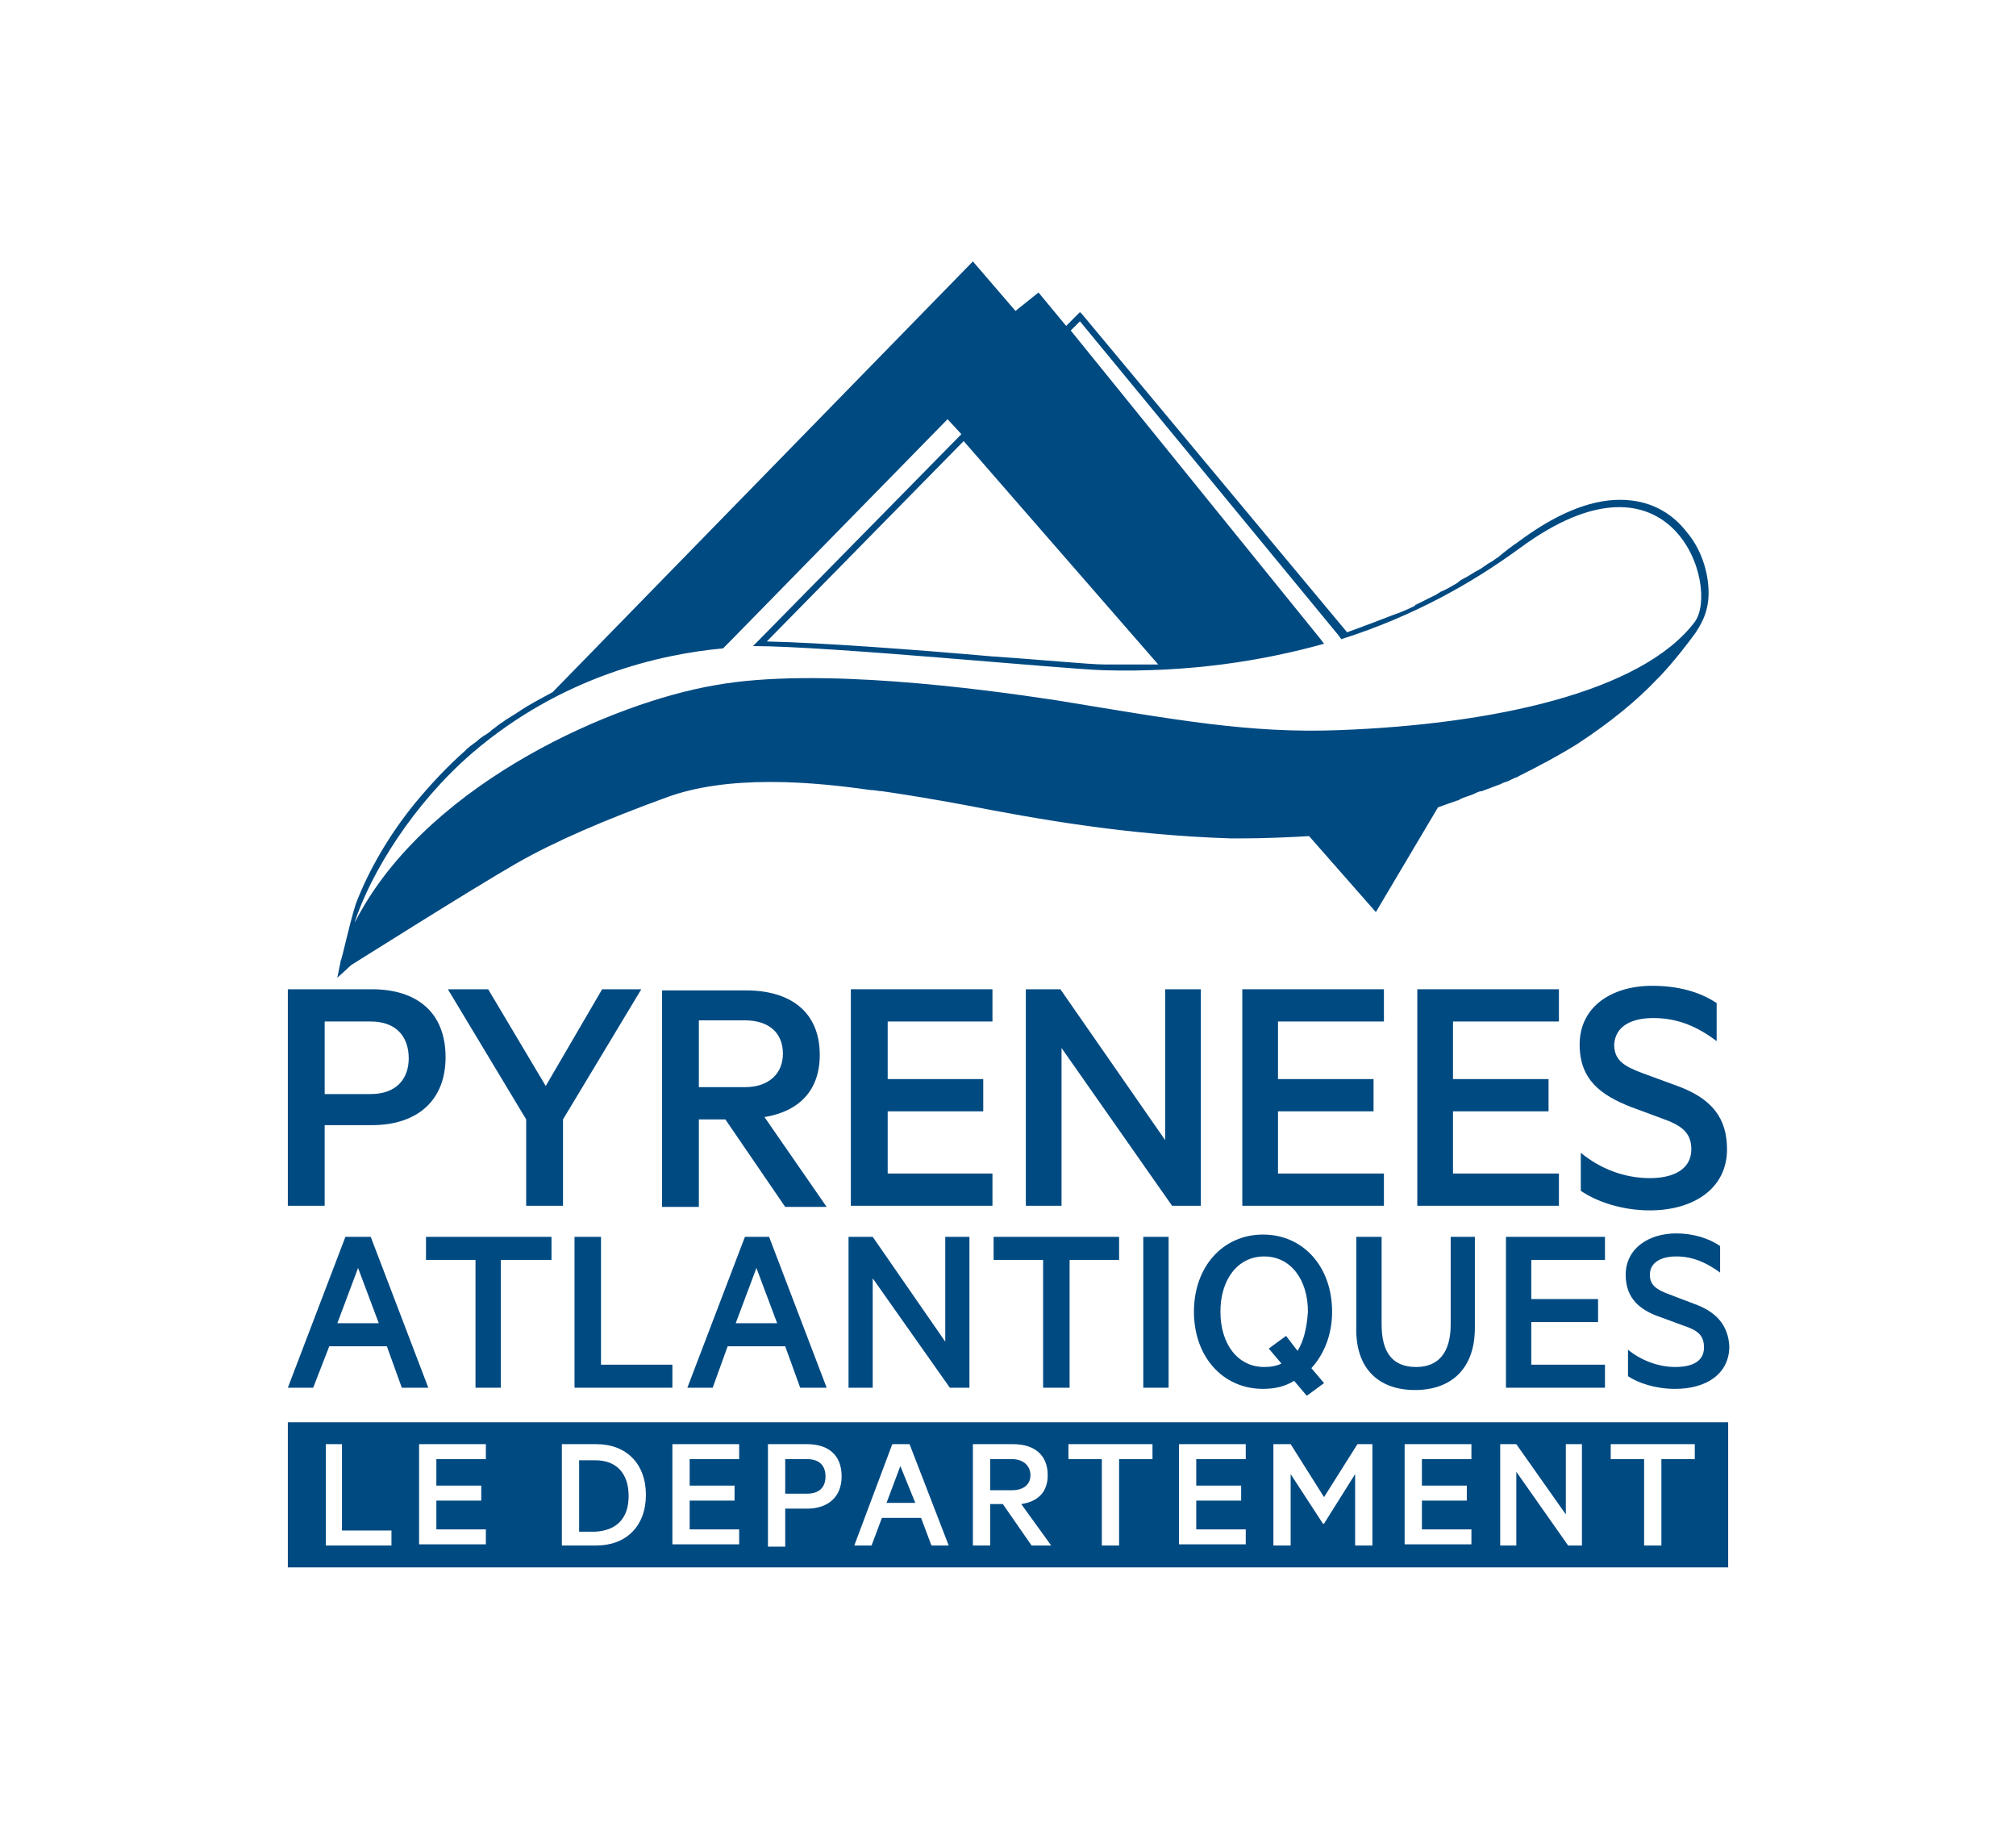 <?xml version="1.0" encoding="utf-8"?>
<!-- Generator: Adobe Illustrator 20.0.0, SVG Export Plug-In . SVG Version: 6.00 Build 0)  -->
<svg version="1.1" xmlns="http://www.w3.org/2000/svg" xmlns:xlink="http://www.w3.org/1999/xlink" x="0px" y="0px"
	 viewBox="0 0 175.1 159" style="enable-background:new 0 0 175.1 159;" xml:space="preserve">
<style type="text/css">
	.st0{fill:#FFFFFF;}
	.st1{fill:#004A82;}
</style>
<g id="Calque_3">
	<rect class="st0" width="175.1" height="159"/>
</g>
<g id="Calque_2">
</g>
<g id="Calque_4">
</g>
<g id="Calque_5">
	<g>
		<path class="st1" d="M30.5,83.8c0.5-0.3,10.3-6.5,14.3-8.8c3.3-1.9,7.7-3.8,13.2-5.8c2.5-0.9,5.5-1.3,8.9-1.3
			c3.4,0,6.6,0.4,8.7,0.7c0.4,0,0.7,0.1,1,0.1c2.1,0.3,4.5,0.7,7.2,1.2c6.2,1.2,13.9,2.6,23.1,2.9c0.3,0,0.6,0,1,0
			c1.8,0,4.2-0.1,5.8-0.2l5.8,6.6l5.4-9.1v0c0.6-0.2,1.1-0.4,1.7-0.6c0.1,0,0.1,0,0.2-0.1c0.4-0.2,0.9-0.3,1.3-0.5
			c0.2-0.1,0.4-0.2,0.6-0.2c0.3-0.1,0.5-0.2,0.8-0.3c0.3-0.1,0.5-0.2,0.8-0.3c0.2-0.1,0.4-0.2,0.5-0.2c0.3-0.1,0.6-0.3,0.9-0.4
			c0.1,0,0.2-0.1,0.2-0.1c1.8-0.9,3.5-1.8,5.1-2.8c2.9-1.9,5.2-3.8,6.9-5.6c0.1-0.1,0.1-0.1,0.2-0.2c0,0,0.1-0.1,0.1-0.1
			c1.3-1.4,2.3-2.7,3.1-3.8c0.3-0.5,1.1-1.6,1.1-3.4c0-1.9-0.7-3.9-1.9-5.3c-1-1.3-2.8-2.8-5.8-2.8c-2.7,0-5.7,1.3-8.9,3.7
			c-0.6,0.4-1.1,0.8-1.7,1.3c-0.2,0.1-0.4,0.3-0.6,0.4c-0.4,0.2-0.7,0.5-1.1,0.7c-0.4,0.2-0.8,0.5-1.2,0.7c-0.2,0.1-0.4,0.2-0.6,0.4
			c-0.5,0.3-1,0.6-1.5,0.8c-0.1,0.1-0.2,0.1-0.3,0.2c-0.6,0.3-1.2,0.6-1.8,0.9c0,0-0.1,0-0.1,0.1c-0.6,0.3-1.3,0.6-1.9,0.8
			c0,0,0,0,0,0c-1.3,0.5-2.6,1-4,1.5c0,0,0,0,0,0L94,27.3l-0.2-0.2l-1.2,1.2l-2.4-2.9l-2,1.6l-3.7-4.3L48,60.1l0,0
			c-0.9,0.5-1.9,1-2.8,1.6c-0.1,0.1-0.2,0.1-0.3,0.2c-0.3,0.2-0.5,0.3-0.8,0.5c-0.2,0.1-0.4,0.3-0.6,0.4c-0.3,0.2-0.5,0.4-0.8,0.6
			c-0.2,0.2-0.5,0.4-0.7,0.5c-0.1,0.1-0.3,0.2-0.4,0.3c-0.3,0.3-0.7,0.5-1,0.8c0,0-0.1,0-0.1,0.1c-1.6,1.4-3.1,3-4.5,4.7
			c-2.2,2.7-4,5.8-5.1,8.7l0,0l0,0v0c-0.6,1.9-1.2,4.8-1.3,4.9l-0.3,1.5v0L30.5,83.8L30.5,83.8z M100.6,57.7L100.6,57.7
			c-0.4,0-0.7,0-1.1,0c-0.6,0-1.3,0-1.9,0c-0.5,0-1.1,0-1.6,0c-1.4,0-5.3-0.4-9.8-0.7c-6.8-0.6-15-1.2-19.6-1.3l0,0l17.1-17.4
			L100.6,57.7z M41,65.4c7.8-6.7,16.4-8.6,21.8-9.1l0.6-0.6l18.9-19.3l1.2,1.3L65.9,55.6h0h0l-0.5,0.5c6.6,0,26.9,2,30.5,2.1
			c7.4,0.2,13.7-0.8,19.1-2.3l-0.3-0.4L93,28.7l0.8-0.8l22.4,27.2l0.3,0.4c6.3-2,11.4-4.9,15.5-7.9c13.3-9.8,17.4,3.4,15.2,6.4
			c-4.6,6.1-17.5,8.9-30.9,9.4c-7.8,0.3-14.2-0.9-24.6-2.6c-6.6-1-20.8-2.9-29.6-1.3c-8.8,1.5-24.4,8.3-30.8,19.7
			c-0.2,0.3-0.3,0.6-0.5,0.9C32.2,75.8,35.9,69.8,41,65.4z"/>
		<path class="st1" d="M28.2,97.7h4.1c3.9,0,6.4-2.1,6.4-5.9c0-3.9-2.5-5.9-6.4-5.9H25v18.8h3.2V97.7z M28.2,88.7h4
			c2.2,0,3.3,1.3,3.3,3.2c0,1.8-1.1,3.1-3.3,3.1h-4V88.7z"/>
		<polygon class="st1" points="48.9,97.2 55.7,85.9 52.3,85.9 47.4,94.3 42.4,85.9 38.9,85.9 45.7,97.2 45.7,104.7 48.9,104.7 		"/>
		<path class="st1" d="M66.4,97c3-0.5,4.8-2.3,4.8-5.4c0-3.7-2.5-5.6-6.4-5.6h-7.3v18.8h3.2v-7.6H63l5.2,7.6h3.6L66.4,97z
			 M60.7,94.4v-5.8h4c2.1,0,3.3,1.1,3.3,2.9c0,1.7-1.2,2.9-3.3,2.9H60.7z"/>
		<polygon class="st1" points="86.2,88.7 86.2,85.9 73.9,85.9 73.9,104.7 86.2,104.7 86.2,101.9 77.1,101.9 77.1,96.5 85.4,96.5 
			85.4,93.7 77.1,93.7 77.1,88.7 		"/>
		<polygon class="st1" points="104.3,104.7 104.3,85.9 101.2,85.9 101.2,99 92.1,85.9 89.1,85.9 89.1,104.7 92.2,104.7 92.2,91 
			101.8,104.7 		"/>
		<polygon class="st1" points="120.2,101.9 111,101.9 111,96.5 119.3,96.5 119.3,93.7 111,93.7 111,88.7 120.2,88.7 120.2,85.9 
			107.9,85.9 107.9,104.7 120.2,104.7 		"/>
		<polygon class="st1" points="135.4,101.9 126.2,101.9 126.2,96.5 134.5,96.5 134.5,93.7 126.2,93.7 126.2,88.7 135.4,88.7 
			135.4,85.9 123.1,85.9 123.1,104.7 135.4,104.7 		"/>
		<path class="st1" d="M143.6,88.4c2.2,0,3.9,0.8,5.5,2v-3.3c-1.5-1-3.4-1.5-5.6-1.5c-3.5,0-6.3,1.8-6.3,5.1c0,3.1,1.9,4.4,4.4,5.4
			l2.7,1c1.7,0.6,2.6,1.2,2.6,2.7c0,1.7-1.5,2.5-3.6,2.5c-2.2,0-4.3-0.8-6-2.2v3.3c1.3,0.9,3.5,1.7,6,1.7c3.8,0,6.7-1.9,6.7-5.3
			c0-2.7-1.3-4.4-4.3-5.5l-3-1.1c-1.6-0.6-2.5-1.1-2.5-2.5C140.3,89.1,141.7,88.4,143.6,88.4z"/>
		<path class="st1" d="M28.6,116.9h5l1.3,3.6h2.3l-5-13.1H30l-5,13.1h2.2L28.6,116.9z M31.1,110.1l1.8,4.8h-3.6L31.1,110.1z"/>
		<polygon class="st1" points="43.5,120.5 43.5,109.4 47.9,109.4 47.9,107.4 37,107.4 37,109.4 41.3,109.4 41.3,120.5 		"/>
		<polygon class="st1" points="58.4,118.5 52.2,118.5 52.2,107.4 49.9,107.4 49.9,120.5 58.4,120.5 		"/>
		<path class="st1" d="M64.7,107.4l-5,13.1h2.2l1.3-3.6h5l1.3,3.6h2.3l-5-13.1H64.7z M63.9,114.9l1.8-4.8l1.8,4.8H63.9z"/>
		<polygon class="st1" points="75.8,107.4 73.7,107.4 73.7,120.5 75.8,120.5 75.8,111 82.5,120.5 84.2,120.5 84.2,107.4 82.1,107.4 
			82.1,116.5 		"/>
		<polygon class="st1" points="92.9,120.5 92.9,109.4 97.2,109.4 97.2,107.4 86.3,107.4 86.3,109.4 90.6,109.4 90.6,120.5 		"/>
		<rect x="99.3" y="107.4" class="st1" width="2.2" height="13.1"/>
		<path class="st1" d="M109.7,107.2c-3.5,0-6,2.8-6,6.7c0,3.9,2.5,6.7,6,6.7c1,0,1.9-0.2,2.7-0.7l1.1,1.3l1.5-1.1l-1.1-1.3
			c1.1-1.2,1.8-2.9,1.8-4.9C115.7,110,113.2,107.2,109.7,107.2z M112.7,117.3l-1-1.3l-1.5,1.1l1.1,1.3c-0.4,0.2-0.9,0.3-1.5,0.3
			c-2.3,0-3.8-2-3.8-4.8c0-2.8,1.5-4.8,3.8-4.8s3.8,2,3.8,4.8C113.5,115.4,113.2,116.5,112.7,117.3z"/>
		<path class="st1" d="M122.9,120.7c3.1,0,5.2-1.8,5.2-5.4v-7.9H126v7.6c0,2.5-1.1,3.7-3,3.7c-2,0-3-1.2-3-3.7v-7.6h-2.2v7.8
			C117.7,118.9,119.8,120.7,122.9,120.7z"/>
		<polygon class="st1" points="139.4,109.4 139.4,107.4 130.8,107.4 130.8,120.5 139.4,120.5 139.4,118.5 133,118.5 133,114.8 
			138.8,114.8 138.8,112.8 133,112.8 133,109.4 		"/>
		<path class="st1" d="M147.1,113.2l-2.1-0.8c-1.1-0.4-1.7-0.8-1.7-1.7c0-1.1,1-1.6,2.3-1.6c1.5,0,2.7,0.6,3.8,1.4v-2.3
			c-1-0.7-2.4-1.1-3.8-1.1c-2.4,0-4.4,1.3-4.4,3.6c0,2.1,1.3,3.1,3.1,3.7l1.9,0.7c1.2,0.4,1.8,0.8,1.8,1.9c0,1.2-1,1.7-2.5,1.7
			c-1.5,0-3-0.6-4.1-1.5v2.3c0.9,0.6,2.4,1.1,4.1,1.1c2.7,0,4.7-1.3,4.7-3.7C150.1,115.1,149.1,113.9,147.1,113.2z"/>
		<polygon class="st1" points="78.2,127.3 77,130.5 79.5,130.5 		"/>
		<path class="st1" d="M89.5,128.1c0-0.8-0.6-1.4-1.6-1.4H86v2.7h1.9C88.9,129.4,89.5,128.9,89.5,128.1z"/>
		<path class="st1" d="M54.6,129.9c0-1.9-1-3.1-2.9-3.1h-1.4v6.2h1.4C53.6,132.9,54.6,131.8,54.6,129.9z"/>
		<path class="st1" d="M71.7,128.2c0-0.9-0.5-1.5-1.6-1.5h-1.9v3h1.9C71.2,129.7,71.7,129.1,71.7,128.2z"/>
		<path class="st1" d="M25,136.1h125.1v-12.6H25V136.1z M139.8,125.4h7.4v1.3h-2.9v7.5h-1.5v-7.5h-2.9V125.4z M130.3,125.4h1.4
			l4.3,6.1v-6.1h1.4v8.8h-1.2l-4.5-6.4v6.4h-1.4V125.4z M122,125.4h5.8v1.3h-4.3v2.3h3.9v1.3h-3.9v2.5h4.3v1.3H122V125.4z
			 M110.7,125.4h1.4l2.9,4.6l2.9-4.6h1.3v8.8h-1.5v-6.2l-2.7,4.3h-0.1l-2.8-4.3v6.2h-1.5V125.4z M102.4,125.4h5.8v1.3h-4.3v2.3h3.9
			v1.3h-3.9v2.5h4.3v1.3h-5.8V125.4z M92.7,125.4h7.4v1.3h-2.9v7.5h-1.5v-7.5h-2.9V125.4z M84.5,125.4H88c1.8,0,3,0.9,3,2.7
			c0,1.5-0.9,2.3-2.3,2.5l2.6,3.6h-1.7l-2.5-3.6H86v3.6h-1.5V125.4z M77.5,125.4H79l3.4,8.8h-1.5l-0.9-2.4h-3.4l-0.9,2.4h-1.5
			L77.5,125.4z M66.7,125.4h3.4c1.8,0,3,0.9,3,2.8c0,1.8-1.2,2.8-3,2.8h-1.9v3.3h-1.5V125.4z M58.4,125.4h5.8v1.3h-4.3v2.3h3.9v1.3
			h-3.9v2.5h4.3v1.3h-5.8V125.4z M48.8,125.4h3c2.6,0,4.3,1.7,4.3,4.4c0,2.7-1.7,4.4-4.3,4.4h-3V125.4z M36.4,125.4h5.8v1.3h-4.3
			v2.3h3.9v1.3h-3.9v2.5h4.3v1.3h-5.8V125.4z M28.2,125.4h1.5v7.5H34v1.3h-5.7V125.4z"/>
	</g>
</g>
</svg>
